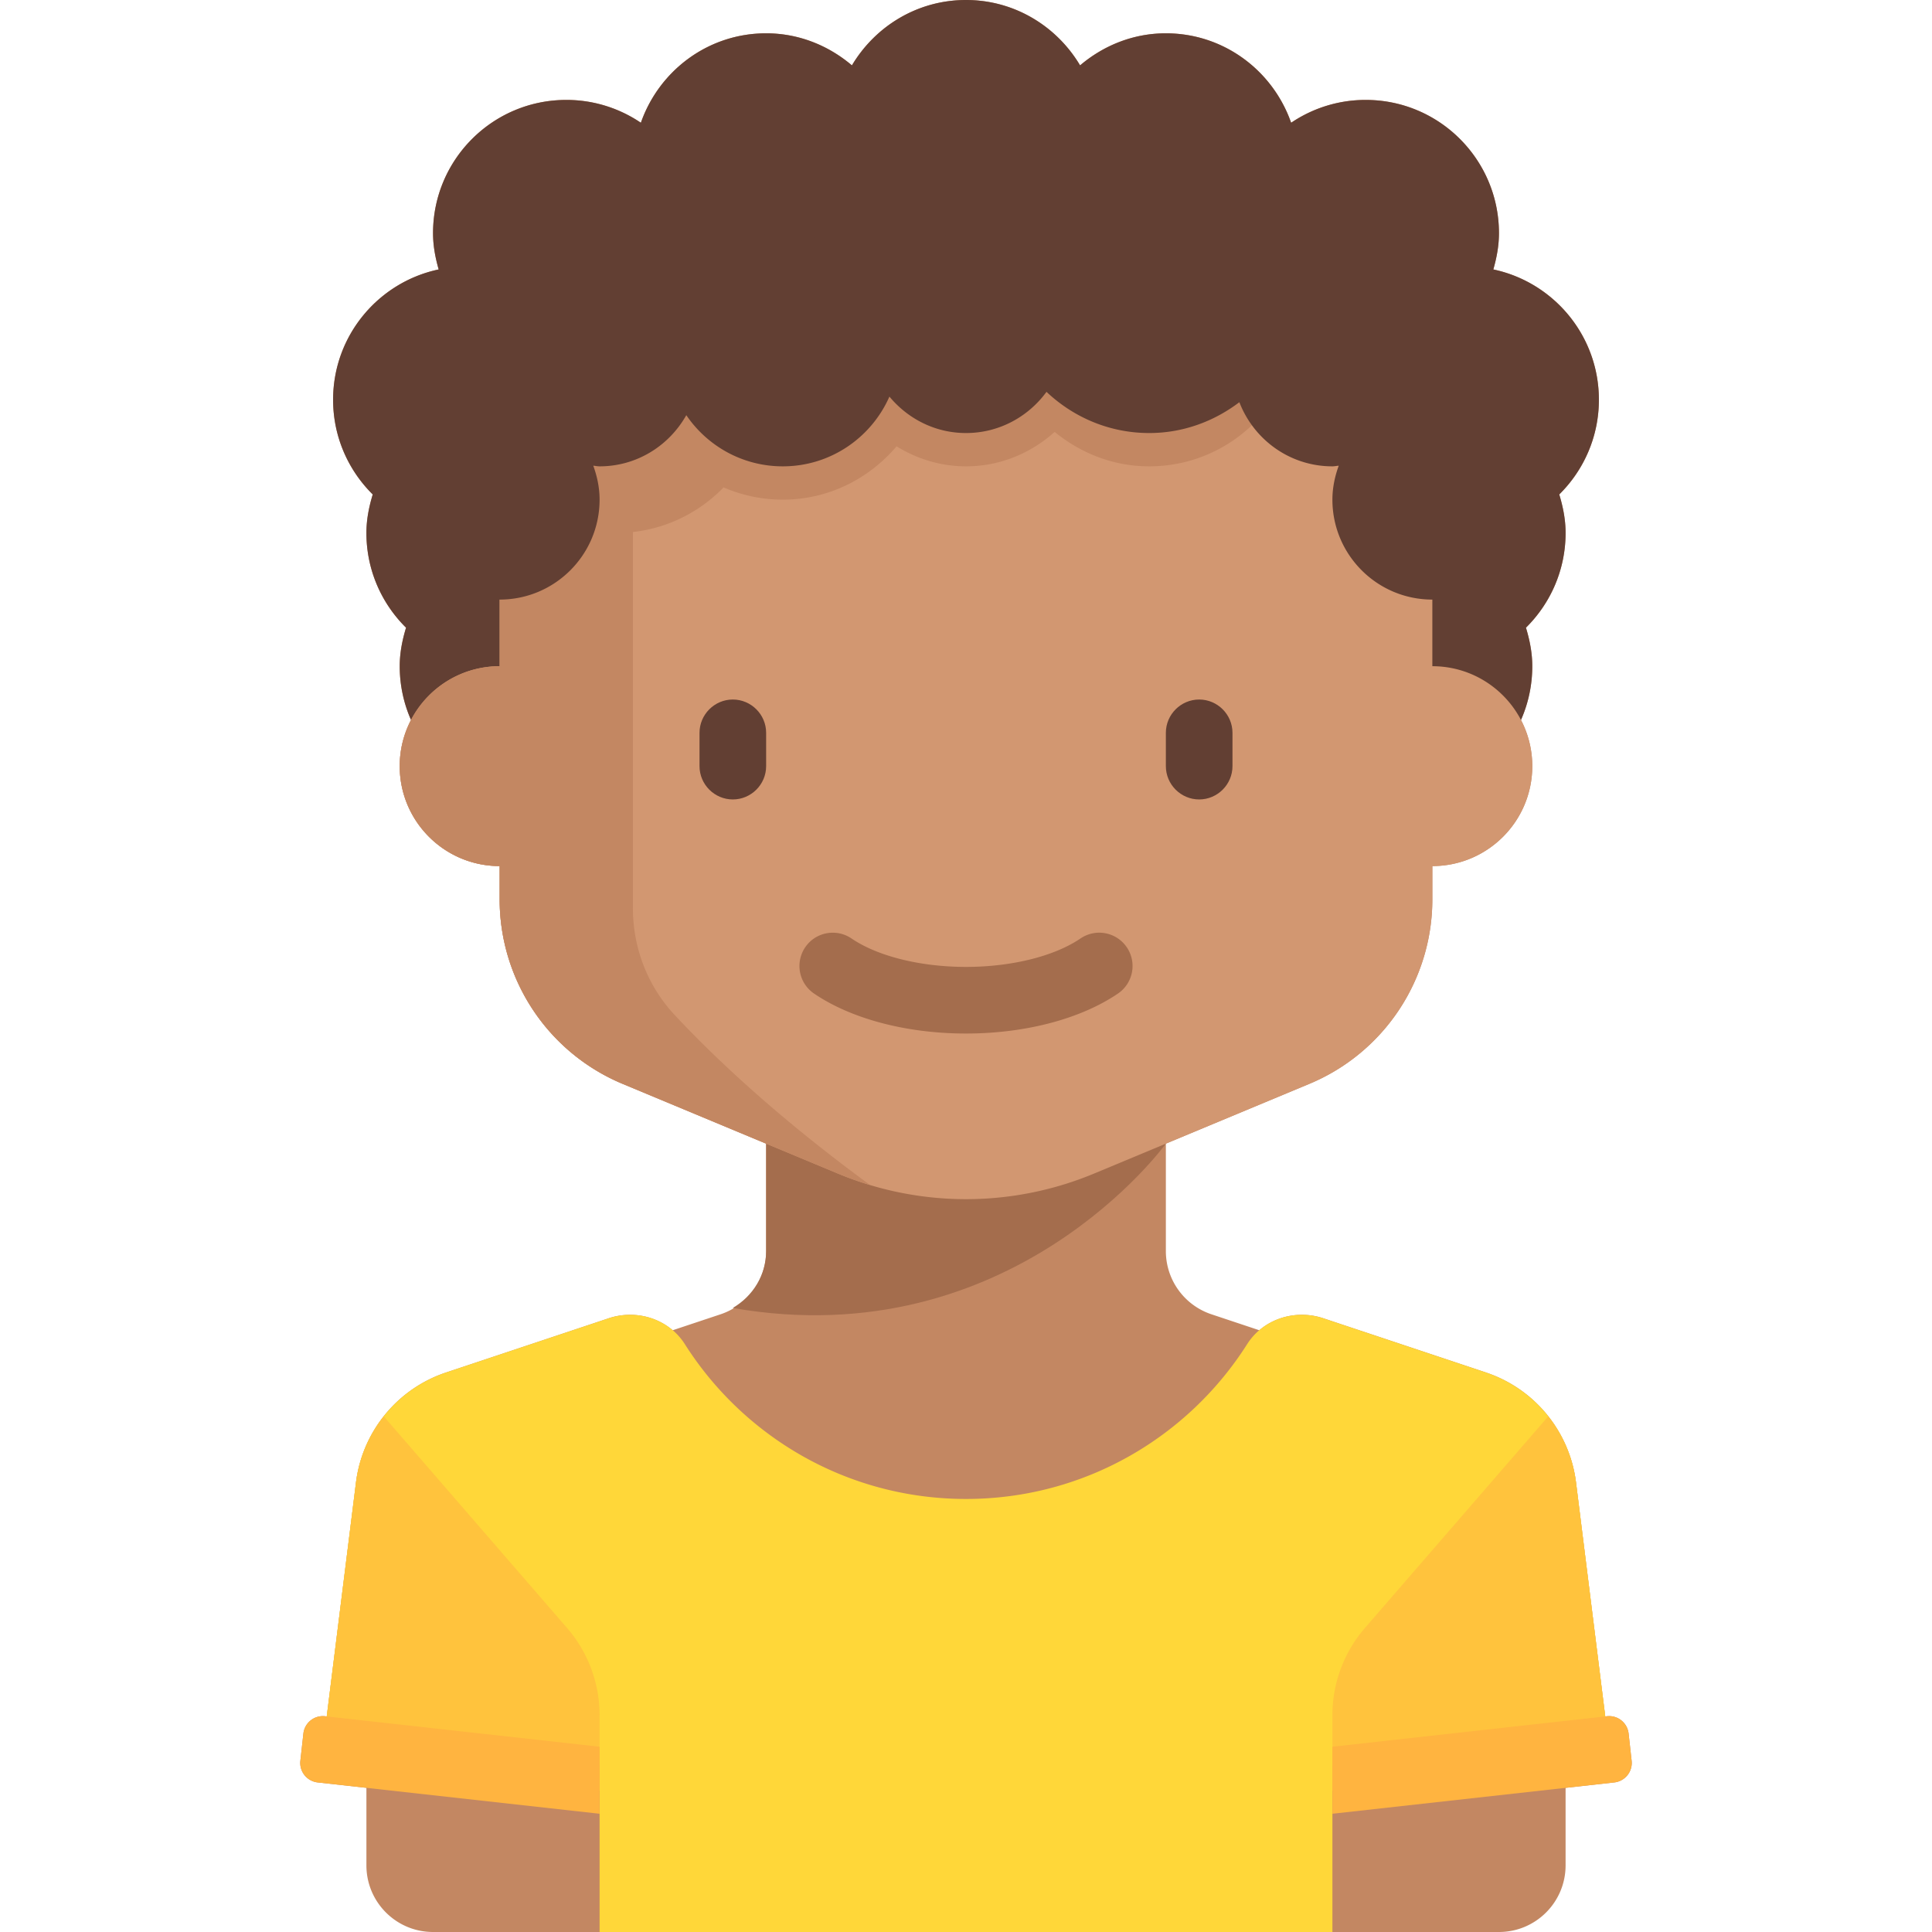 <svg xmlns="http://www.w3.org/2000/svg" viewBox="0 0 464.001 464.001"><path d="M391.863 422.878l-.726-6.536a4.71 4.71 0 0 0-5.201-4.162l-.407.045-7.027-56.214a32.001 32.001 0 0 0-21.634-26.389l-39.047-13.016c-5.362-1.788-11.244-.65-15.379 2.874l-11.502-3.834A16 16 0 0 1 280 300.467v-25.802l34.461-14.359A47.994 47.994 0 0 0 344 216v-8c13.255 0 24-10.745 24-24 0-4.003-.985-7.774-2.719-11.092A31.873 31.873 0 0 0 368 160c0-3.24-.625-6.304-1.52-9.251 5.871-5.801 9.52-13.844 9.52-22.749 0-3.24-.625-6.304-1.52-9.251C380.352 112.948 384 104.905 384 96c0-15.391-10.873-28.226-25.352-31.289.793-2.787 1.352-5.67 1.352-8.711 0-17.673-14.327-32-32-32a31.848 31.848 0 0 0-17.913 5.482C305.72 17.005 293.968 8 280 8c-7.891 0-15.021 2.965-20.601 7.7C253.818 6.337 243.693 0 232.001 0s-21.816 6.337-27.399 15.7c-5.58-4.735-12.71-7.7-20.601-7.7-13.968 0-25.72 9.005-30.087 21.482A31.853 31.853 0 0 0 136.001 24c-17.673 0-32 14.327-32 32 0 3.041.56 5.924 1.352 8.711C90.873 67.774 80 80.609 80 96c0 8.905 3.649 16.948 9.52 22.749C88.625 121.696 88 124.76 88 128c0 8.905 3.649 16.948 9.52 22.749C96.625 153.696 96 156.76 96 160c0 4.594.975 8.958 2.719 12.908A23.888 23.888 0 0 0 96 184c0 13.255 10.745 24 24 24v8a48.002 48.002 0 0 0 29.538 44.308L184 274.667v25.801a16 16 0 0 1-10.94 15.179l-11.502 3.834c-4.135-3.524-10.017-4.662-15.379-2.874l-39.047 13.016a32.001 32.001 0 0 0-21.634 26.389l-7.027 56.214-.407-.045a4.71 4.71 0 0 0-5.201 4.162l-.726 6.536a4.71 4.71 0 0 0 4.161 5.201L88 429.38V448c0 8.836 7.164 16 16 16h256c8.837 0 16-7.164 16-16v-18.621l11.702-1.3a4.71 4.71 0 0 0 4.161-5.201z" fill="#c38762"/><path d="M374.481 118.749C380.352 112.948 384 104.905 384 96c0-15.391-10.873-28.226-25.352-31.289.793-2.787 1.352-5.67 1.352-8.711 0-17.673-14.327-32-32-32a31.848 31.848 0 0 0-17.913 5.482C305.72 17.005 293.968 8 280 8c-7.891 0-15.021 2.965-20.601 7.7C253.818 6.337 243.693 0 232.001 0s-21.816 6.337-27.399 15.7c-5.58-4.735-12.71-7.7-20.601-7.7-13.968 0-25.72 9.005-30.087 21.482A31.853 31.853 0 0 0 136.001 24c-17.673 0-32 14.327-32 32 0 3.041.56 5.924 1.352 8.711C90.873 67.774 80 80.609 80 96c0 8.905 3.649 16.948 9.52 22.749C88.625 121.696 88 124.76 88 128c0 8.905 3.649 16.948 9.52 22.749C96.625 153.696 96 156.76 96 160c0 17.673 14.327 32 32 32H336.001c17.673 0 32-14.327 32-32 0-3.24-.625-6.304-1.52-9.251 5.871-5.801 9.52-13.844 9.52-22.749-.001-3.24-.625-6.304-1.52-9.251z" fill="#623f33"/><path d="M320 464.001v-40h67l-8.499-67.989a32.001 32.001 0 0 0-21.634-26.389l-39.047-13.016c-6.8-2.267-14.45.154-18.291 6.206C285.349 345.157 260.424 360 232.001 360s-53.349-14.844-67.53-37.188c-3.841-6.052-11.491-8.473-18.291-6.206l-39.047 13.016a32.001 32.001 0 0 0-21.634 26.389l-7.609 60.872L144.001 424v40h176v.001z" fill="#ffd739"/><path d="M280 274.667l-96-21.334v47.135c0 5.759-3.186 10.831-8.017 13.659C243.077 325.871 280 274.667 280 274.667z" fill="#a46d4d"/><path d="M344 160v-24c0-22.091-17.909-48-40-48H160c-22.092 0-40 25.909-40 48v24c-13.255 0-24 10.746-24 24 0 13.255 10.745 24 24 24v8a48.002 48.002 0 0 0 29.538 44.308l51.691 21.538a80.007 80.007 0 0 0 61.54 0l51.694-21.539A47.998 47.998 0 0 0 344 216v-8c13.255 0 24-10.745 24-24s-10.745-24-24-24z" fill="#d29771"/><path d="M176.001 192c-4.4 0-8-3.6-8-8v-8c0-4.4 3.6-8 8-8s8 3.6 8 8v8c0 4.4-3.601 8-8 8zM288 192c-4.4 0-8-3.6-8-8v-8c0-4.4 3.6-8 8-8s8 3.6 8 8v8c0 4.4-3.6 8-8 8z" fill="#623f33"/><path d="M232.001 248.219c-14.223 0-27.527-3.5-36.5-9.605a7.997 7.997 0 0 1-2.113-11.113c2.48-3.648 7.461-4.598 11.113-2.113 6.289 4.277 16.57 6.832 27.5 6.832s21.211-2.555 27.5-6.832a7.992 7.992 0 0 1 11.113 2.113 7.997 7.997 0 0 1-2.113 11.113c-8.972 6.105-22.277 9.605-36.5 9.605z" fill="#a46d4d"/><path d="M144.001 430.04v-18.106a32.004 32.004 0 0 0-7.813-20.953l-44.019-50.813c-3.552 4.497-5.93 9.93-6.669 15.843l-8.356 66.847c12.723.764 46.567 4.729 66.857 7.182z" fill="#ffc33d"/><path d="M144.001 419.507l-65.936-7.326a4.711 4.711 0 0 0-5.202 4.161l-.726 6.536a4.71 4.71 0 0 0 4.161 5.201l67.703 7.523v-16.095z" fill="#ffb440"/><path d="M320 430.04v-18.106a32.004 32.004 0 0 1 7.813-20.953l44.019-50.813c3.552 4.497 5.93 9.93 6.669 15.843l8.356 66.847c-12.723.764-46.568 4.729-66.857 7.182z" fill="#ffc33d"/><path d="M320 419.507l65.936-7.326a4.711 4.711 0 0 1 5.202 4.161l.726 6.536a4.71 4.71 0 0 1-4.161 5.201L320 435.602v-16.095z" fill="#ffb440"/><path d="M120 89v71c-13.255 0-24 10.745-24 24s10.745 24 24 24v8a48 48 0 0 0 29.538 44.308l51.69 21.538a80.115 80.115 0 0 0 7.727 2.749c-22.844-16.711-38.05-31.32-46.96-40.872-6.482-6.95-9.995-16.121-9.995-25.625v-90.325c8.515-.949 16.116-4.883 21.783-10.713A35.836 35.836 0 0 0 188 120c10.997 0 20.719-5.036 27.322-12.806C220.191 110.187 225.866 112 232 112c8.215 0 15.629-3.186 21.296-8.274C259.507 108.818 267.343 112 276 112c15.284 0 28.248-9.555 33.445-23H120z" fill="#c38762"/><path d="M344 96c-.52 0-1.005.12-1.517.153C343.411 93.597 344 90.876 344 88c0-13.255-10.745-24-24-24-2.911 0-5.666.597-8.248 1.546C310.469 46.831 295.042 32 276 32c-16.393 0-30.071 11.025-34.421 26.015A23.86 23.86 0 0 0 232 56c-8.979 0-16.712 4.989-20.828 12.29C206.135 60.875 197.64 56 188.001 56c-11.456 0-21.273 6.898-25.609 16.75C157.99 67.448 151.43 64 144.001 64c-8.917 0-16.692 4.866-20.83 12.084A16.782 16.782 0 0 0 121.5 76c-9.113 0-16.5 7.387-16.5 16.5 0 2.688.656 5.218 1.797 7.461C100.294 104.254 96 111.624 96 120c0 13.255 10.745 24 24 24s24-10.745 24-24c0-2.876-.589-5.597-1.517-8.153.512.033.998.153 1.517.153 8.979 0 16.713-4.989 20.828-12.29C169.865 107.125 178.362 112 188 112c11.456 0 21.273-6.898 25.609-16.75 4.402 5.302 10.96 8.75 18.391 8.75 7.963 0 14.967-3.922 19.333-9.893C257.783 100.201 266.427 104 276 104c8.167 0 15.613-2.824 21.654-7.407C301.117 105.589 309.783 112 320 112c.52 0 1.005-.12 1.517-.153-.928 2.556-1.517 5.277-1.517 8.153 0 13.255 10.745 24 24 24s24-10.745 24-24-10.745-24-24-24z" fill="#623f33"/></svg>